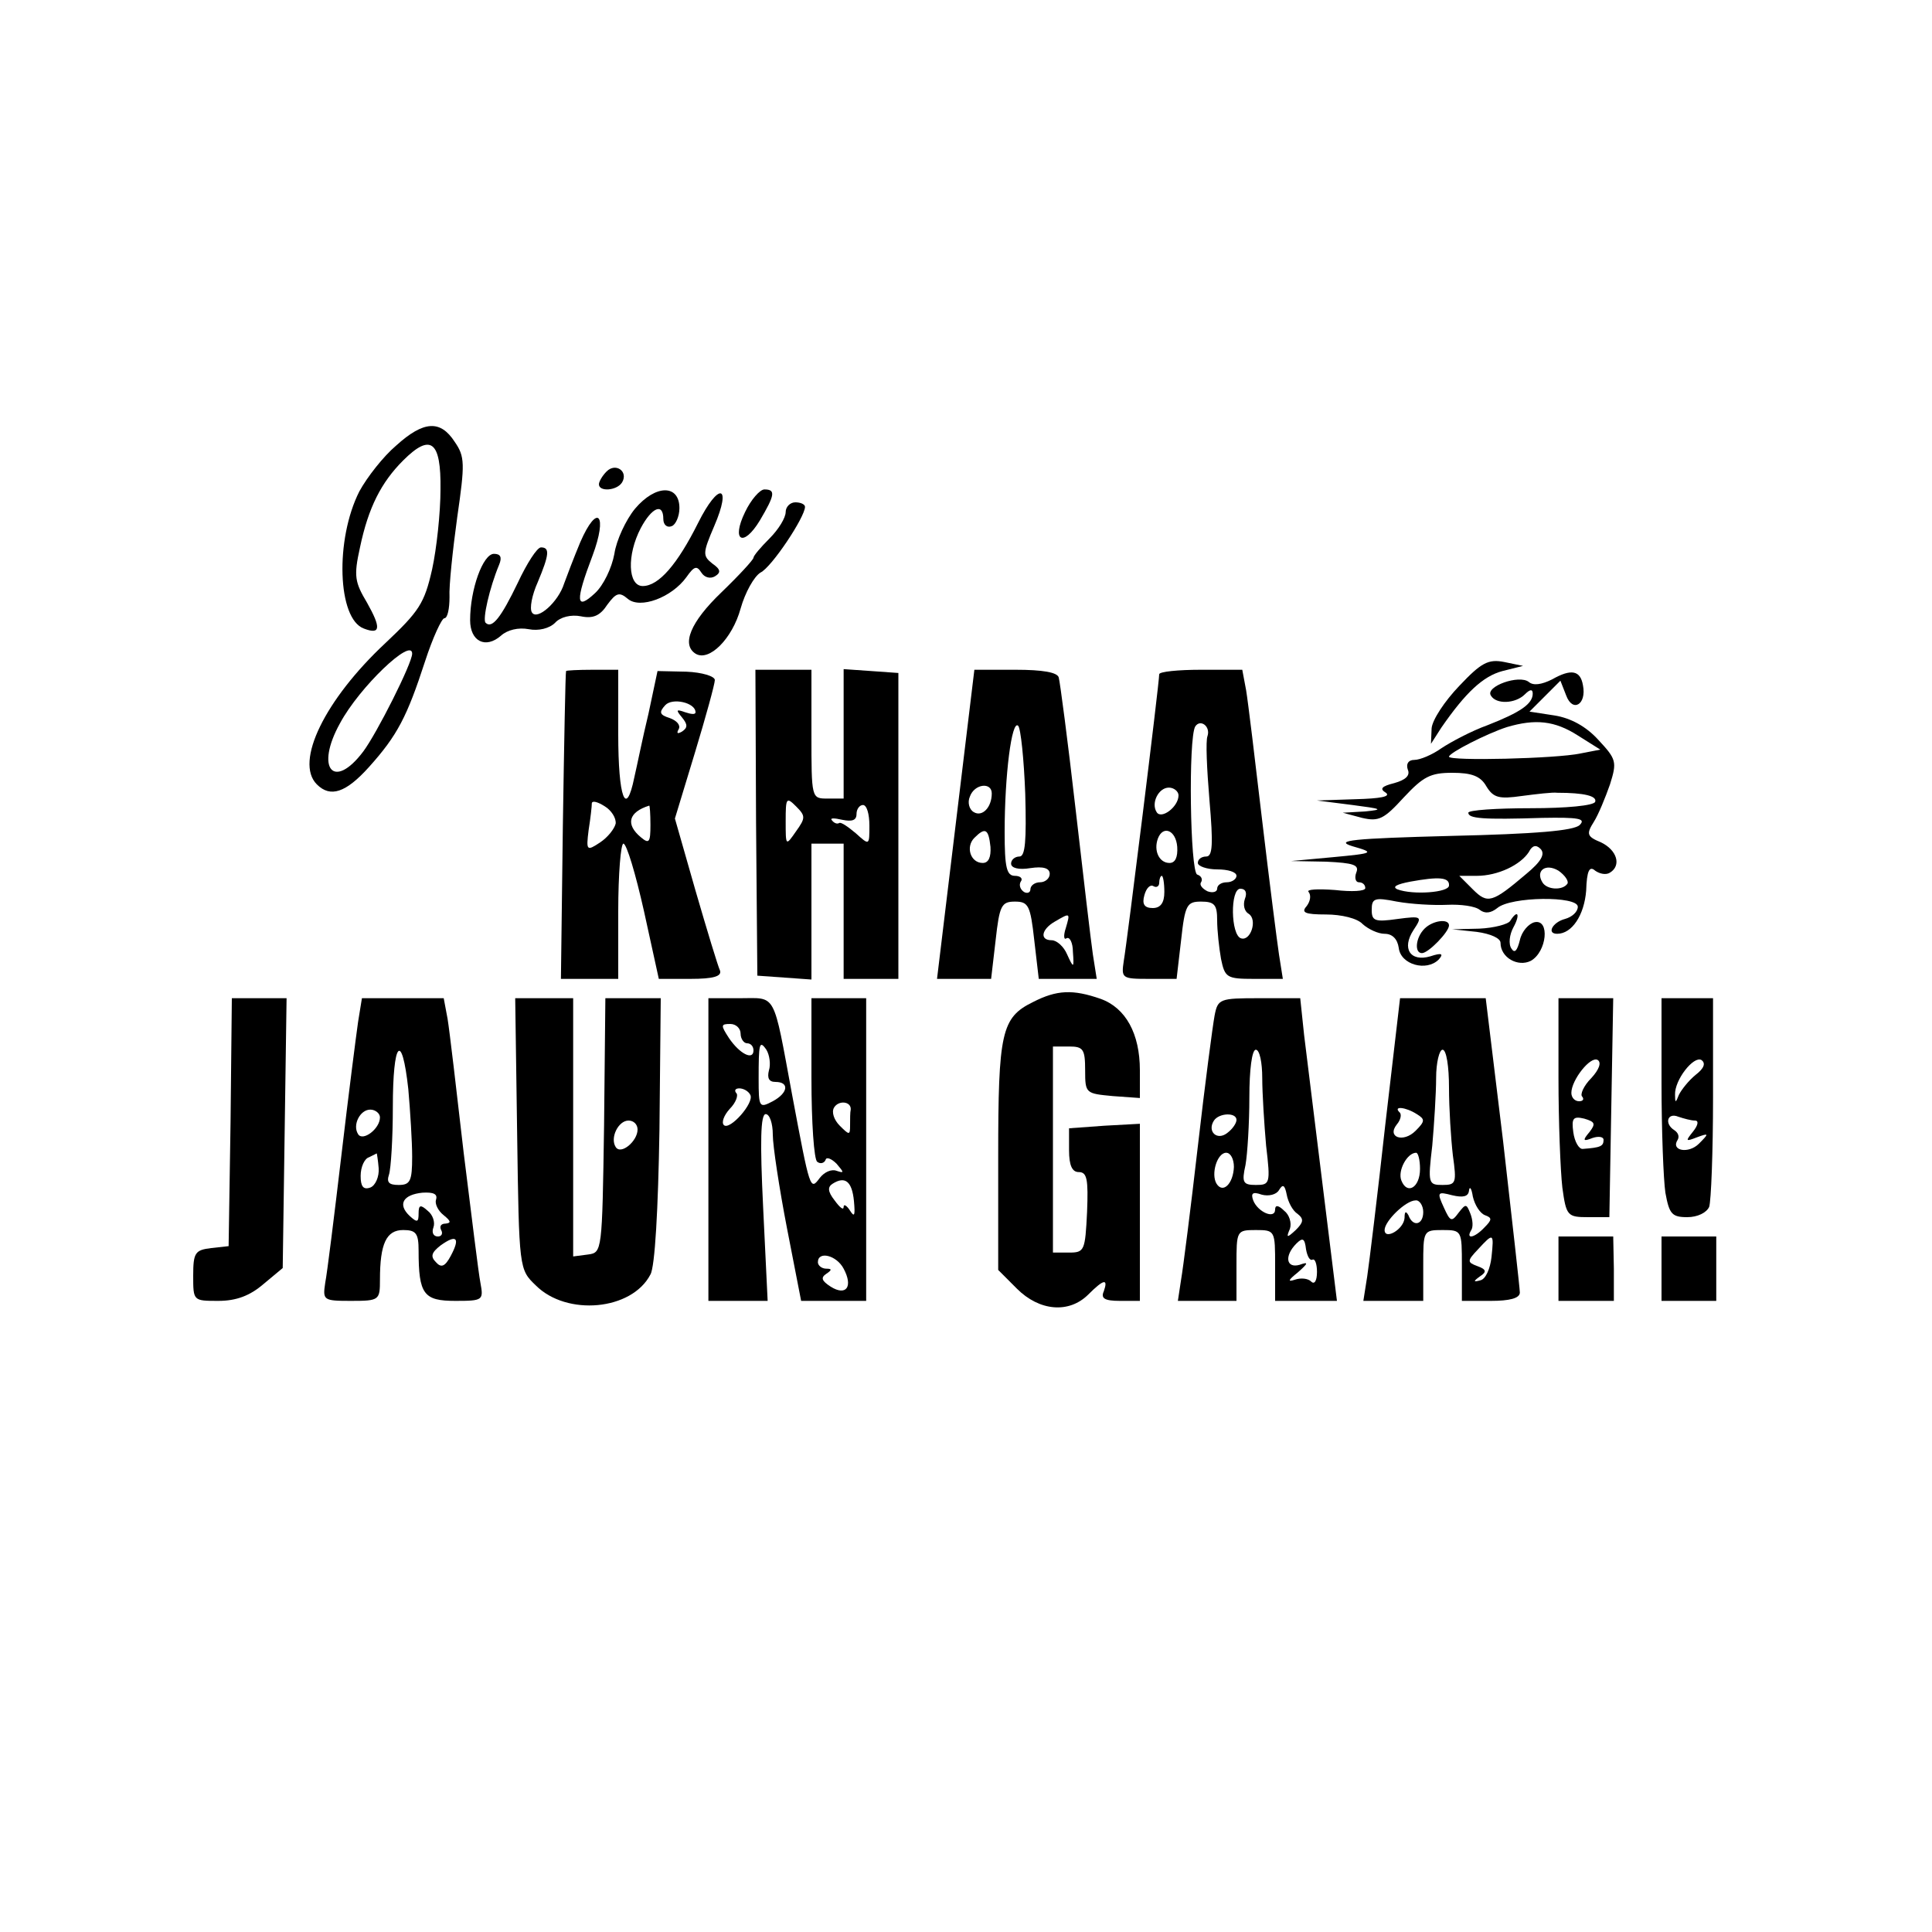 <?xml version="1.0" standalone="no"?>
<!DOCTYPE svg PUBLIC "-//W3C//DTD SVG 20010904//EN"
 "http://www.w3.org/TR/2001/REC-SVG-20010904/DTD/svg10.dtd">
<svg version="1.0" xmlns="http://www.w3.org/2000/svg"
 width="300pt" height="300pt" viewBox="0 0 300 300"
 preserveAspectRatio="xMidYMid meet">
<g transform="translate(0,300) scale(0.1,-0.1)"
fill="#000000" stroke="none">
<path d="M615 2308 c-20 -17 -45 -49 -57 -71 -38 -75 -34 -198 7 -213 26 -10
27 1 5 40 -19 32 -21 41 -11 86 13 62 33 101 67 135 43 43 59 30 58 -45 0 -36
-6 -92 -13 -124 -12 -53 -20 -65 -73 -115 -93 -87 -141 -184 -106 -219 21 -21
45 -13 81 27 44 49 59 78 87 164 12 37 26 67 30 67 5 0 8 15 8 33 -1 17 5 73
12 124 12 83 12 94 -4 117 -22 34 -48 33 -91 -6z m25 -323 c0 -15 -55 -124
-76 -152 -46 -61 -75 -26 -36 44 30 56 112 134 112 108z"/>
<path d="M942 2268 c-7 -7 -12 -16 -12 -20 0 -12 28 -10 36 3 10 17 -10 31
-24 17z"/>
<path d="M986 2210 c-14 -17 -29 -49 -32 -70 -4 -22 -17 -49 -30 -61 -30 -28
-31 -13 -4 58 24 64 8 83 -19 21 -10 -24 -21 -53 -25 -64 -9 -29 -42 -58 -50
-45 -4 6 0 27 9 47 18 43 19 54 5 54 -6 0 -22 -25 -36 -55 -26 -54 -40 -72
-50 -62 -5 5 6 54 21 90 5 12 2 17 -8 17 -17 0 -37 -55 -37 -103 0 -33 24 -45
48 -24 10 9 27 13 43 10 15 -3 32 1 41 10 8 9 25 13 40 10 19 -4 30 1 41 18
14 19 19 20 32 9 19 -16 68 2 91 34 12 17 16 18 23 7 5 -8 14 -10 21 -6 10 6
9 11 -4 20 -15 12 -15 16 3 58 28 65 7 69 -25 5 -32 -64 -61 -98 -86 -98 -23
0 -25 48 -3 90 17 32 35 40 35 14 0 -9 6 -14 13 -11 6 2 12 15 12 28 0 37 -37
37 -69 -1z"/>
<path d="M1157 2205 c-22 -45 -3 -56 23 -13 23 39 25 48 7 48 -7 0 -21 -16
-30 -35z"/>
<path d="M1220 2205 c0 -9 -11 -27 -25 -41 -14 -14 -25 -27 -25 -30 0 -3 -22
-27 -50 -54 -48 -46 -62 -81 -40 -95 21 -13 57 23 70 70 7 25 21 50 31 56 17
8 69 86 69 102 0 4 -7 7 -15 7 -8 0 -15 -7 -15 -15z"/>
<path d="M2266 1935 c-23 -24 -42 -53 -43 -66 l-1 -24 16 25 c38 55 65 80 95
88 l32 8 -29 6 c-25 5 -36 -1 -70 -37z"/>
<path d="M879 1958 c-1 -2 -3 -110 -5 -240 l-3 -238 44 0 45 0 0 105 c0 58 4
105 8 105 5 0 19 -47 32 -105 l23 -105 49 0 c36 0 49 4 46 13 -3 6 -20 62 -38
124 l-32 112 31 102 c17 56 31 107 31 113 0 6 -20 12 -44 13 l-45 1 -14 -66
c-9 -37 -18 -82 -22 -99 -13 -64 -25 -32 -25 67 l0 100 -40 0 c-22 0 -41 -1
-41 -2z m201 -64 c0 -4 -7 -3 -16 0 -14 5 -15 4 -5 -8 9 -11 9 -16 0 -22 -7
-4 -9 -3 -5 4 3 6 -3 13 -14 17 -16 5 -17 9 -7 20 11 12 47 4 47 -11z m-124
-173 c-2 -8 -12 -21 -24 -29 -21 -14 -22 -13 -18 19 3 19 5 37 5 42 1 4 9 2
20 -5 10 -6 18 -18 17 -27z m54 -2 c0 -27 -2 -30 -15 -19 -24 20 -19 39 13 49
1 1 2 -13 2 -30z"/>
<path d="M1174 1723 l2 -238 42 -3 42 -3 0 105 0 106 25 0 25 0 0 -105 0 -105
43 0 42 0 0 238 0 237 -42 3 -43 3 0 -100 0 -101 -25 0 c-25 0 -25 0 -25 100
l0 100 -44 0 -43 0 1 -237z m62 -14 c-16 -23 -16 -23 -16 16 0 36 1 38 16 23
15 -15 15 -18 0 -39z m114 9 c0 -31 0 -31 -21 -12 -12 10 -23 18 -26 16 -3 -2
-8 0 -11 4 -4 4 3 4 16 1 15 -3 22 -1 22 9 0 8 5 14 10 14 6 0 10 -14 10 -32z"/>
<path d="M1484 1720 l-29 -240 42 0 42 0 7 60 c6 54 9 60 30 60 21 0 24 -6 30
-60 l7 -60 45 0 45 0 -6 38 c-3 20 -15 123 -27 227 -12 105 -24 196 -26 203
-2 8 -25 12 -67 12 l-64 0 -29 -240z m108 47 c2 -73 0 -97 -9 -97 -7 0 -13 -5
-13 -11 0 -7 12 -10 30 -7 20 3 30 0 30 -9 0 -7 -7 -13 -15 -13 -8 0 -15 -5
-15 -11 0 -5 -5 -7 -10 -4 -6 4 -8 11 -5 16 4 5 -1 9 -9 9 -13 0 -16 13 -16
68 0 88 11 175 21 165 4 -4 9 -52 11 -106z m-52 1 c0 -22 -15 -37 -28 -29 -7
4 -10 15 -6 24 7 20 34 23 34 5z m-2 -83 c1 -16 -3 -25 -12 -25 -19 0 -27 25
-13 39 17 17 22 14 25 -14z m117 -126 c-4 -12 -3 -19 1 -16 5 3 10 -7 10 -21
2 -26 1 -26 -9 -4 -5 12 -16 22 -24 22 -19 0 -16 17 5 29 24 14 24 14 17 -10z"/>
<path d="M1800 1953 c0 -14 -50 -417 -55 -445 -4 -27 -3 -28 39 -28 l43 0 7
60 c6 55 9 60 31 60 21 0 25 -5 25 -29 0 -16 3 -43 6 -60 6 -29 9 -31 51 -31
l45 0 -6 38 c-3 20 -15 114 -26 207 -11 94 -22 185 -25 203 l-6 32 -64 0 c-36
0 -65 -3 -65 -7z m75 -96 c-3 -7 -1 -51 3 -99 6 -69 5 -88 -5 -88 -7 0 -13 -4
-13 -10 0 -5 14 -10 30 -10 17 0 30 -4 30 -10 0 -5 -7 -10 -15 -10 -8 0 -15
-4 -15 -10 0 -5 -7 -7 -15 -4 -8 4 -13 10 -10 14 3 5 0 10 -6 12 -11 4 -14
212 -3 230 8 12 24 0 19 -15z m-45 -92 c0 -18 -27 -38 -34 -26 -9 14 3 38 19
38 8 0 15 -6 15 -12z m-2 -80 c1 -16 -3 -25 -12 -25 -16 0 -25 19 -18 38 8 21
28 13 30 -13z m-20 -70 c0 -17 -6 -25 -18 -25 -13 0 -17 6 -13 20 3 11 9 17
14 14 5 -3 9 0 9 5 0 6 2 11 4 11 2 0 4 -11 4 -25z m125 -11 c-3 -9 -1 -19 6
-23 14 -9 3 -43 -12 -38 -16 5 -17 77 -1 77 8 0 11 -6 7 -16z"/>
<path d="M2410 1945 c-16 -8 -29 -10 -36 -4 -15 12 -68 -7 -59 -21 8 -14 38
-13 53 2 8 8 12 8 12 1 0 -16 -19 -29 -70 -49 -25 -9 -57 -26 -72 -36 -14 -10
-33 -18 -42 -18 -9 0 -13 -6 -10 -15 4 -9 -3 -16 -21 -21 -20 -5 -23 -9 -13
-15 8 -6 -9 -9 -47 -10 l-60 -2 55 -7 c46 -6 49 -7 20 -10 l-35 -2 30 -8 c26
-6 34 -2 65 32 30 32 41 38 75 38 30 0 44 -5 53 -21 11 -18 20 -20 55 -15 23
3 48 6 55 5 42 0 62 -5 59 -14 -2 -6 -45 -10 -100 -10 -54 0 -97 -3 -97 -7 0
-9 22 -11 115 -8 56 1 68 -1 58 -11 -9 -9 -69 -14 -200 -17 -153 -4 -182 -7
-153 -16 35 -10 34 -11 -30 -17 l-65 -6 54 -1 c43 -2 52 -5 47 -17 -3 -8 -1
-15 4 -15 6 0 10 -4 10 -9 0 -5 -21 -6 -47 -3 -27 2 -45 1 -41 -3 4 -5 3 -14
-3 -22 -9 -10 -3 -13 30 -13 24 0 49 -6 57 -15 9 -8 24 -15 34 -15 12 0 20 -8
22 -22 3 -26 43 -37 62 -18 8 9 5 11 -13 5 -31 -9 -45 12 -26 41 14 21 13 22
-25 17 -35 -5 -40 -3 -40 14 0 18 4 20 39 13 22 -4 57 -6 78 -5 21 1 44 -2 51
-8 8 -6 17 -5 27 3 21 18 125 19 125 2 0 -8 -9 -16 -20 -19 -19 -5 -29 -23
-12 -23 23 0 42 29 45 67 1 31 5 39 14 31 7 -5 17 -7 23 -3 18 11 11 35 -14
47 -22 9 -23 13 -11 32 7 11 18 38 25 58 11 35 10 39 -18 69 -19 21 -43 34
-68 38 l-39 6 24 24 24 24 9 -23 c10 -27 32 -14 26 16 -4 23 -18 26 -48 9z
m40 -87 l35 -22 -31 -6 c-37 -8 -204 -12 -204 -5 0 6 59 36 90 46 44 13 74 10
110 -13z m-80 -215 c-53 -45 -60 -47 -83 -24 l-21 21 27 0 c33 0 68 17 81 37
5 10 11 12 18 5 8 -8 1 -20 -22 -39z m64 -15 c-7 -11 -32 -10 -39 2 -11 18 5
30 25 18 10 -7 16 -16 14 -20z m-184 -3 c0 -11 -56 -15 -80 -6 -9 4 -1 8 20
12 44 8 61 7 60 -6z"/>
<path d="M2345 1570 c-3 -5 -25 -11 -48 -12 l-42 -1 38 -4 c22 -3 37 -10 37
-17 0 -23 27 -38 47 -28 25 14 30 65 6 60 -9 -2 -20 -14 -23 -28 -4 -16 -8
-21 -13 -13 -5 7 -3 22 3 33 11 20 7 29 -5 10z"/>
<path d="M2212 1558 c-14 -14 -16 -38 -4 -38 10 0 42 33 42 43 0 11 -25 8 -38
-5z"/>
<path d="M1604 1444 c-49 -24 -54 -47 -54 -240 l0 -176 29 -29 c35 -35 81 -39
111 -9 24 24 31 25 24 5 -5 -11 1 -15 25 -15 l31 0 0 138 0 137 -55 -3 -55 -4
0 -34 c0 -24 5 -34 15 -34 13 0 15 -11 13 -62 -3 -60 -4 -63 -28 -63 l-25 0 0
160 0 160 25 0 c22 0 25 -4 25 -37 0 -36 1 -36 43 -40 l42 -3 0 43 c0 57 -22
97 -61 111 -43 15 -68 14 -105 -5z"/>
<path d="M358 1258 l-3 -193 -27 -3 c-25 -3 -28 -7 -28 -43 0 -39 0 -39 39
-39 28 0 49 8 70 26 l30 25 3 210 3 209 -42 0 -43 0 -2 -192z"/>
<path d="M556 1413 c-3 -21 -15 -114 -26 -208 -11 -93 -22 -182 -25 -197 -4
-27 -3 -28 40 -28 44 0 45 1 45 33 0 56 10 77 36 77 20 0 24 -5 24 -32 0 -68
8 -78 57 -78 43 0 44 1 39 28 -3 15 -14 106 -26 202 -11 96 -22 190 -25 208
l-6 32 -64 0 -63 0 -6 -37z m78 -104 c3 -34 6 -82 6 -105 0 -38 -3 -44 -21
-44 -15 0 -19 4 -15 16 3 9 6 56 6 105 0 102 14 119 24 28z m-44 -44 c0 -18
-27 -38 -34 -26 -9 14 3 38 19 38 8 0 15 -6 15 -12z m-2 -79 c1 -13 -5 -27
-13 -30 -11 -4 -15 2 -15 18 0 14 6 27 13 29 6 3 12 6 12 6 0 1 2 -10 3 -23z
m89 -49 c-2 -6 3 -17 12 -24 11 -9 12 -12 3 -13 -7 0 -10 -4 -7 -10 3 -5 1
-10 -5 -10 -7 0 -10 6 -7 14 3 8 -1 20 -9 26 -11 10 -14 9 -14 -4 0 -14 -2
-15 -14 -4 -19 18 -10 33 20 36 17 1 24 -2 21 -11z m23 -87 c-9 -17 -15 -19
-23 -10 -9 9 -7 15 7 26 25 18 31 12 16 -16z"/>
<path d="M803 1240 c3 -211 3 -211 29 -236 48 -48 149 -39 178 17 7 12 12 101
14 225 l2 204 -43 0 -43 0 -2 -197 c-3 -197 -3 -198 -25 -201 l-23 -3 0 200 0
201 -45 0 -45 0 3 -210z m187 6 c0 -18 -26 -40 -34 -27 -9 14 4 41 20 41 8 0
14 -6 14 -14z"/>
<path d="M1100 1215 l0 -235 46 0 46 0 -7 145 c-5 103 -4 145 4 145 6 0 11
-14 11 -32 0 -17 10 -83 22 -145 l22 -113 51 0 50 0 0 235 0 235 -42 0 -43 0
0 -124 c0 -69 4 -127 9 -130 5 -4 11 -2 13 3 1 5 9 2 17 -6 12 -14 12 -15 0
-11 -8 3 -19 -2 -26 -11 -15 -20 -15 -20 -43 129 -30 162 -24 150 -81 150
l-49 0 0 -235z m50 180 c0 -8 5 -15 10 -15 6 0 10 -5 10 -11 0 -16 -21 -6 -38
19 -13 20 -13 22 2 22 9 0 16 -7 16 -15z m44 -57 c-3 -12 0 -18 10 -18 22 0
20 -17 -4 -30 -21 -11 -22 -10 -22 35 0 54 1 61 12 45 5 -8 7 -23 4 -32z m-29
-38 c7 -12 -32 -56 -41 -47 -4 4 0 15 9 25 10 10 14 22 10 25 -3 4 -1 7 5 7 6
0 14 -4 17 -10z m156 -23 c-1 -4 -1 -15 -1 -24 0 -16 -1 -16 -16 -1 -9 9 -13
21 -9 28 7 12 27 10 26 -3z m5 -142 c2 -22 1 -26 -6 -15 -5 8 -10 11 -10 6 0
-6 -6 -1 -14 10 -11 14 -11 21 -3 26 19 12 30 4 33 -27z m-16 -105 c15 -28 4
-43 -20 -28 -14 9 -16 14 -7 20 9 6 9 8 0 8 -7 0 -13 5 -13 10 0 18 29 11 40
-10z"/>
<path d="M1886 1423 c-3 -16 -15 -107 -26 -203 -11 -96 -23 -190 -26 -207 l-5
-33 46 0 45 0 0 55 c0 54 0 55 30 55 30 0 30 -1 30 -55 l0 -55 48 0 48 0 -22
178 c-12 97 -25 203 -29 235 l-6 57 -64 0 c-61 0 -64 -1 -69 -27z m74 -97 c0
-23 3 -71 6 -105 7 -59 6 -61 -16 -61 -20 0 -22 4 -16 31 3 17 6 65 6 105 0
43 4 74 10 74 6 0 10 -20 10 -44z m-40 -65 c0 -5 -6 -14 -14 -20 -16 -13 -32
2 -21 19 8 12 35 13 35 1z m-4 -73 c-1 -26 -17 -42 -27 -26 -9 15 1 48 15 48
7 0 12 -10 12 -22z m99 -73 c10 -8 9 -13 -3 -25 -14 -13 -15 -12 -9 2 3 9 -1
22 -9 28 -9 9 -14 9 -14 2 0 -16 -27 -4 -34 14 -4 11 -1 14 13 9 11 -3 23 0
27 7 6 10 9 8 12 -7 2 -11 9 -25 17 -30z m23 -71 c4 2 7 -7 7 -19 0 -14 -4
-20 -9 -15 -5 5 -16 6 -25 3 -12 -4 -11 -1 4 11 17 15 17 17 3 12 -21 -6 -24
14 -5 33 10 10 13 8 15 -9 2 -11 6 -18 10 -16z"/>
<path d="M2151 1253 c-12 -109 -25 -215 -28 -235 l-6 -38 47 0 46 0 0 55 c0
54 0 55 30 55 30 0 30 -1 30 -55 l0 -55 45 0 c29 0 45 4 45 13 0 6 -12 112
-26 235 l-27 222 -66 0 -67 0 -23 -197z m99 58 c0 -32 3 -79 6 -105 6 -43 5
-46 -16 -46 -22 0 -23 2 -16 61 3 34 6 82 6 105 0 24 5 44 10 44 6 0 10 -26
10 -59z m-50 -41 c13 -8 13 -11 -2 -26 -19 -19 -45 -10 -29 10 6 7 8 16 4 19
-10 10 10 8 27 -3z m5 -85 c0 -29 -20 -41 -29 -18 -6 15 9 43 23 43 3 0 6 -11
6 -25z m101 -72 c11 -4 11 -7 -1 -19 -15 -16 -29 -19 -21 -5 4 5 3 17 -1 27
-6 15 -7 15 -18 1 -11 -15 -13 -14 -23 8 -11 24 -10 25 13 19 17 -4 25 -2 26
7 1 8 4 4 6 -9 3 -13 11 -26 19 -29z m-96 5 c0 -20 -16 -24 -23 -5 -4 7 -6 6
-6 -4 -1 -18 -31 -35 -31 -19 0 14 33 46 48 46 6 1 12 -8 12 -18z m106 -70
c-2 -18 -9 -34 -17 -36 -11 -3 -12 -2 -1 6 11 7 10 11 -4 16 -16 6 -16 8 1 26
24 26 25 26 21 -12z"/>
<path d="M2420 1326 c0 -68 3 -144 6 -170 6 -44 8 -46 40 -46 l33 0 3 170 3
170 -42 0 -43 0 0 -124z m51 0 c-12 -12 -18 -26 -14 -29 3 -4 1 -7 -5 -7 -7 0
-12 6 -12 13 0 20 30 58 41 51 6 -4 2 -15 -10 -28z m-3 -84 c-11 -13 -10 -15
5 -9 9 3 17 2 17 -3 0 -10 -5 -12 -32 -14 -6 -1 -13 11 -15 26 -3 22 0 25 17
21 17 -5 18 -8 8 -21z"/>
<path d="M2580 1318 c0 -73 3 -150 6 -170 6 -33 10 -38 34 -38 16 0 30 7 34
16 3 9 6 85 6 170 l0 154 -40 0 -40 0 0 -132z m53 13 c-11 -9 -22 -23 -26 -31
-5 -13 -6 -13 -6 0 -1 23 29 61 41 54 7 -5 4 -13 -9 -23z m-1 -71 c6 0 5 -7
-3 -17 -12 -15 -12 -16 6 -9 19 7 19 6 3 -10 -16 -16 -44 -11 -33 6 3 5 1 11
-5 15 -16 10 -11 28 6 21 9 -3 20 -6 26 -6z"/>
<path d="M2420 1030 l0 -50 43 0 43 0 0 50 -1 50 -42 0 -43 0 0 -50z"/>
<path d="M2580 1030 l0 -50 43 0 42 0 0 50 0 50 -42 0 -43 0 0 -50z"/>
</g>
</svg>
